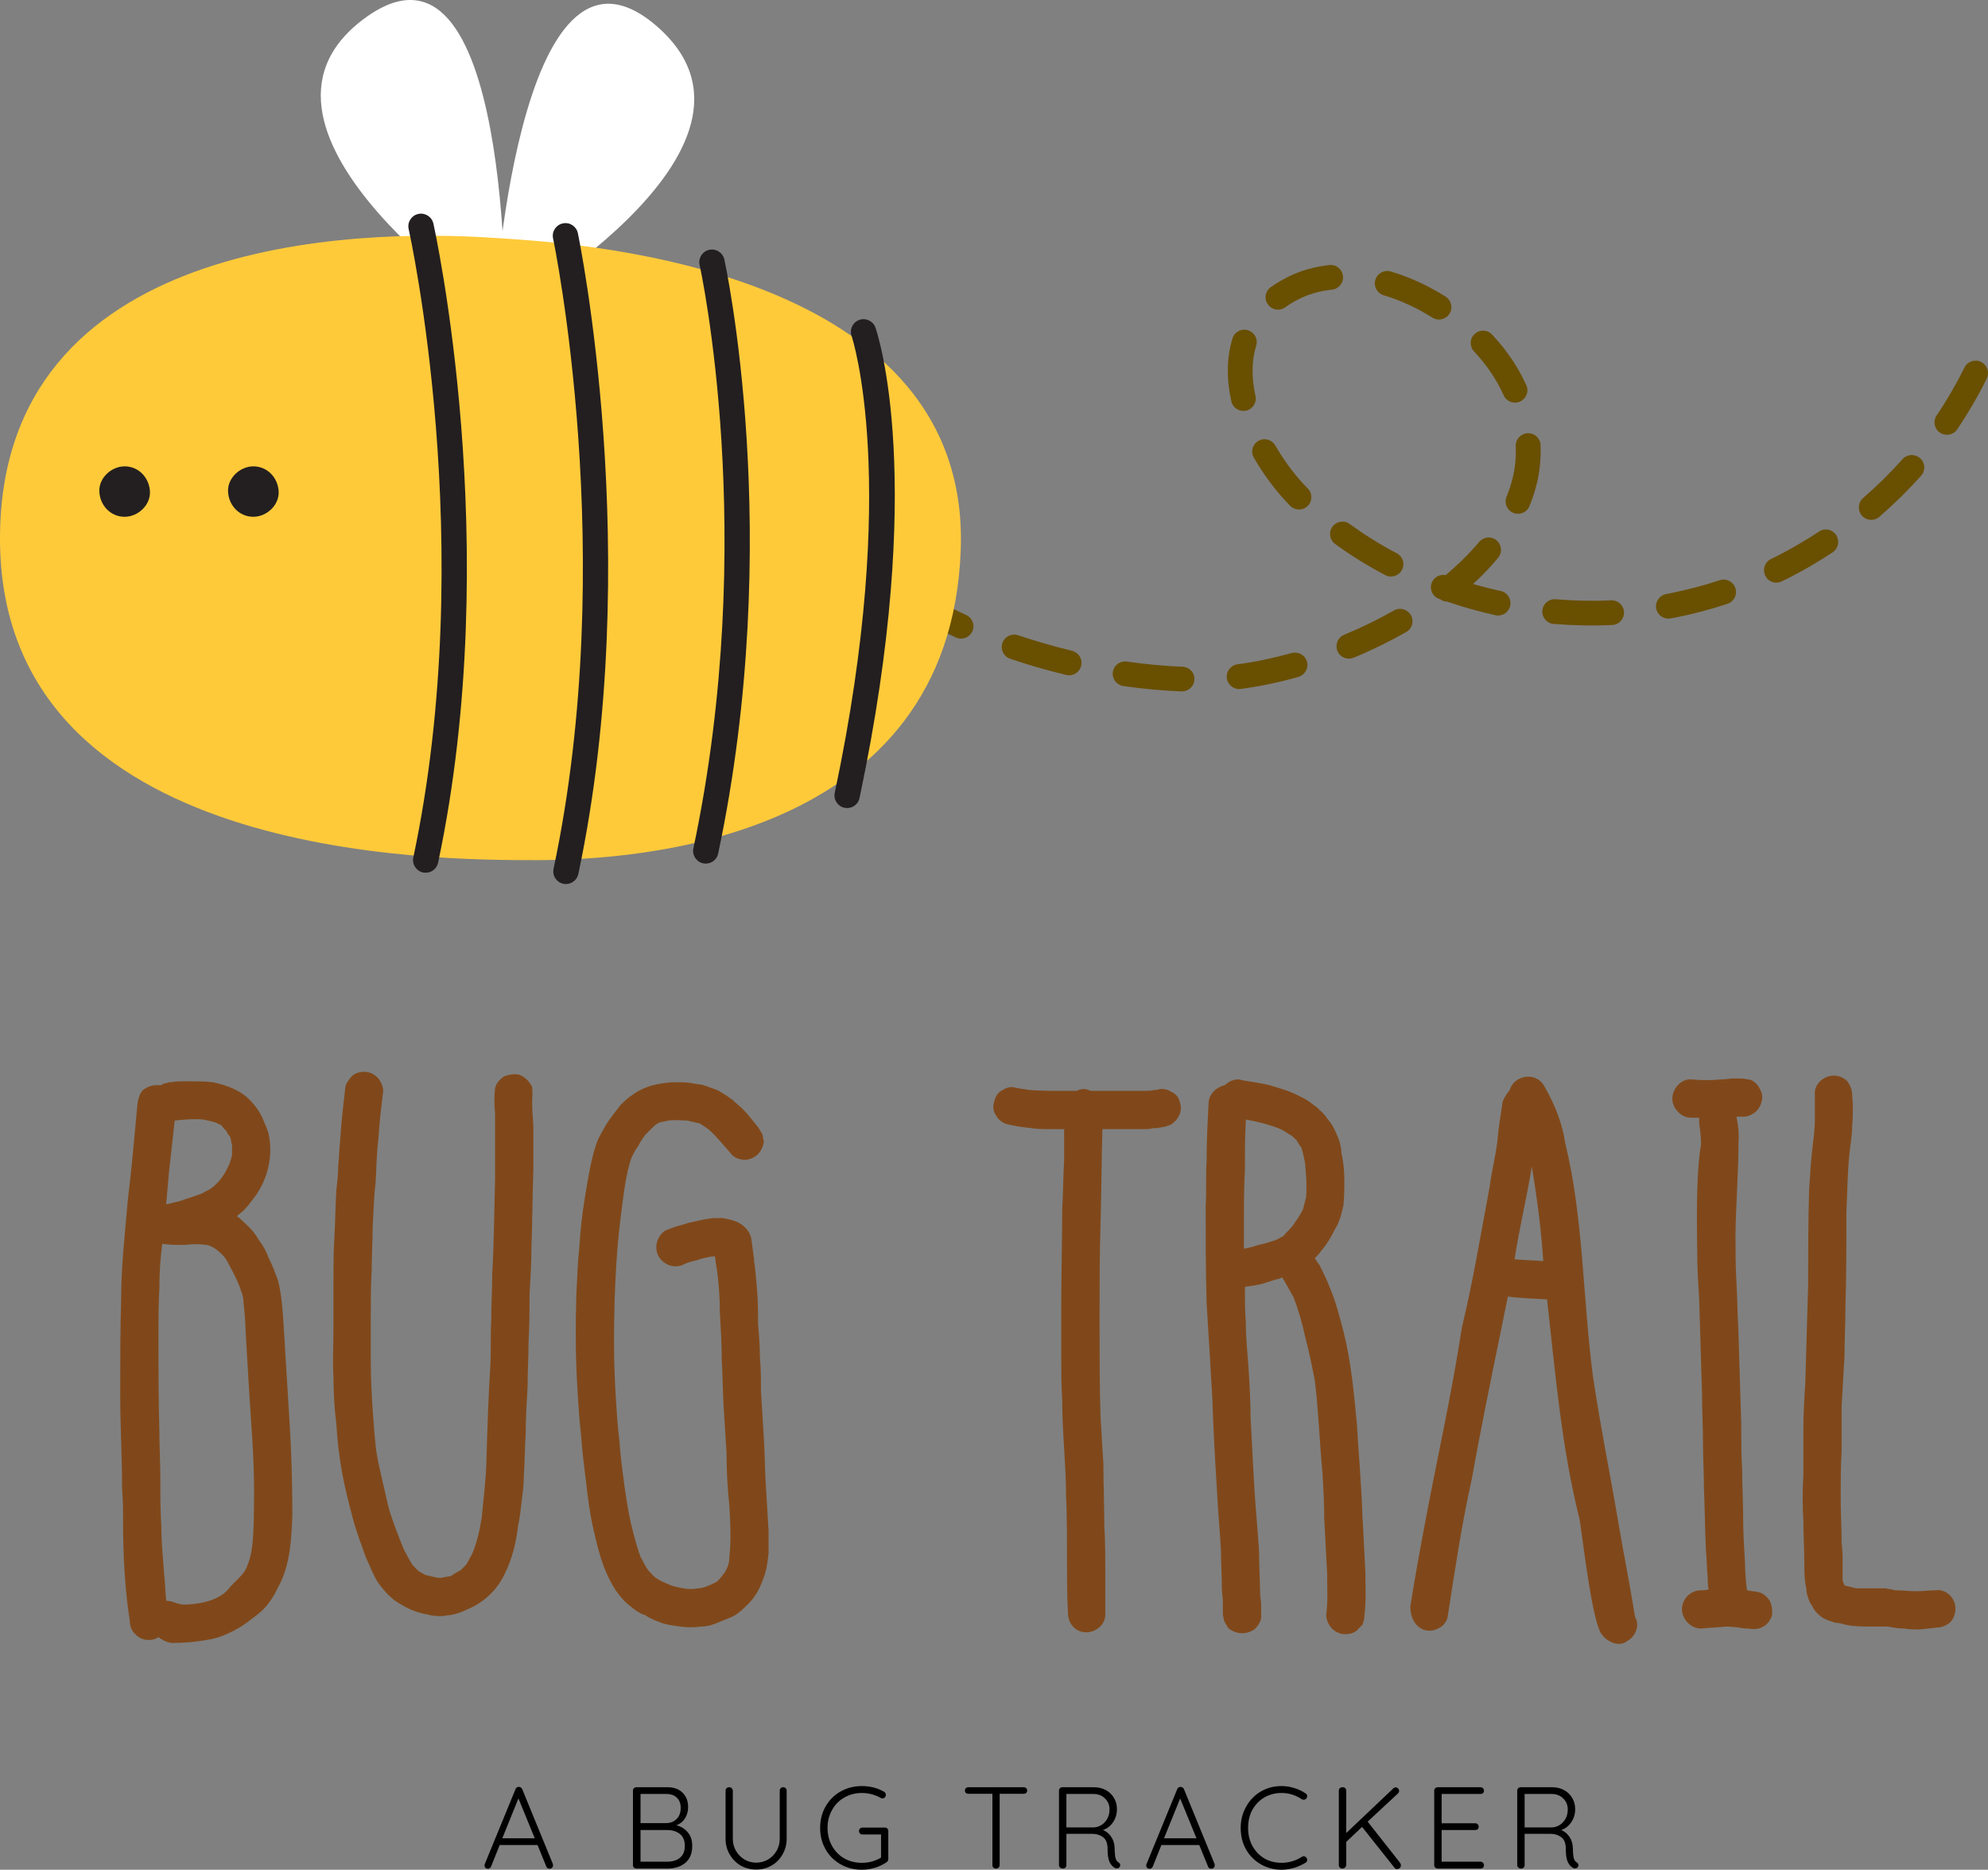 <?xml version="1.0" encoding="UTF-8" standalone="no"?>
<svg
   width="251.543"
   zoomAndPan="magnify"
   viewBox="0 0 188.657 177.387"
   height="236.516"
   preserveAspectRatio="xMidYMid"
   version="1.0"
   id="svg221"
   sodipodi:docname="BugTrail.svg"
   inkscape:version="1.2.2 (732a01da63, 2022-12-09)"
   xmlns:inkscape="http://www.inkscape.org/namespaces/inkscape"
   xmlns:sodipodi="http://sodipodi.sourceforge.net/DTD/sodipodi-0.dtd"
   xmlns="http://www.w3.org/2000/svg"
   xmlns:svg="http://www.w3.org/2000/svg">
  <rect x="0" y="0" width="188.657" height="177.387" fill="#808080" stroke="none"/>
  <sodipodi:namedview
     id="namedview223"
     pagecolor="#ffffff"
     bordercolor="#000000"
     borderopacity="0.25"
     inkscape:showpageshadow="2"
     inkscape:pageopacity="0.0"
     inkscape:pagecheckerboard="0"
     inkscape:deskcolor="#d1d1d1"
     showgrid="false"
     inkscape:zoom="1.674"
     inkscape:cx="46.893668"
     inkscape:cy="139.18757"
     inkscape:window-width="1920"
     inkscape:window-height="1017"
     inkscape:window-x="1912"
     inkscape:window-y="-8"
     inkscape:window-maximized="1"
     inkscape:current-layer="svg221" />
  <defs
     id="defs19">
    <g
       id="g2" />
    <clipPath
       id="728d0fd462">
      <path
         d="m 161,107 h 118 v 42 H 161 Z m 0,0"
         clip-rule="nonzero"
         id="path4" />
    </clipPath>
    <clipPath
       id="2e8d1562e1">
      <path
         d="m 192.207,177.164 -36.191,-61.375 89.797,-52.957 36.191,61.371 z m 0,0"
         clip-rule="nonzero"
         id="path7" />
    </clipPath>
    <clipPath
       id="d2ed1d468b">
      <path
         d="m 192.207,177.164 -36.191,-61.375 89.797,-52.957 36.191,61.371 z m 0,0"
         clip-rule="nonzero"
         id="path10" />
    </clipPath>
    <clipPath
       id="65120523ef">
      <path
         d="M 89.461,105 H 181 v 60 H 89.461 Z m 0,0"
         clip-rule="nonzero"
         id="path13" />
    </clipPath>
    <clipPath
       id="bdc43cf1e2">
      <path
         d="m 141,103 h 7 v 63.582 h -7 z m 0,0"
         clip-rule="nonzero"
         id="path16" />
    </clipPath>
  </defs>
  <g
     fill="#80481a"
     fill-opacity="1"
     id="g27"
     transform="translate(-89.492,-82.708)">
    <g
       transform="translate(98.72,238.027)"
       id="g25">
      <g
         id="g23">
        <path
           d="M 18.242,-20.512 C 18.062,-23.508 17.879,-26.5 17.699,-29.406 c -0.094,-1.543 -0.184,-2.996 -0.547,-4.445 -0.27,-0.727 -0.543,-1.453 -0.906,-2.18 -0.184,-0.543 -0.543,-1.18 -0.906,-1.633 -0.363,-0.637 -0.82,-1.18 -1.453,-1.727 -0.184,-0.18 -0.363,-0.363 -0.637,-0.543 0.184,-0.184 0.453,-0.363 0.637,-0.543 0.363,-0.363 0.633,-0.727 0.906,-1.09 1.09,-1.363 1.633,-3.086 1.633,-4.719 0,-0.547 -0.09,-1.09 -0.18,-1.543 -0.184,-0.547 -0.363,-0.91 -0.543,-1.363 -0.273,-0.637 -0.727,-1.27 -1.273,-1.816 -0.906,-0.906 -2.176,-1.359 -3.449,-1.633 -0.727,-0.09 -1.449,-0.09 -2.086,-0.09 -0.184,0 -0.363,0 -0.543,0 -0.457,0 -0.91,0 -1.363,0.09 -0.09,0 -0.273,0 -0.453,0.09 -0.184,0 -0.363,0.094 -0.453,0.184 -0.184,0 -0.273,0 -0.453,0 -0.457,0 -0.91,0.18 -1.273,0.453 -0.363,0.363 -0.453,0.816 -0.543,1.363 -0.273,2.992 -0.547,6.078 -0.91,9.074 -0.27,3.176 -0.633,6.262 -0.633,9.348 -0.09,2.996 -0.09,5.992 -0.09,9.078 0,2.992 0.18,6.078 0.18,9.074 0.09,1 0.09,1.996 0.09,2.996 0,3.355 0.184,6.535 0.637,9.438 0,0.453 0.18,1 0.543,1.27 0.273,0.363 0.816,0.547 1.273,0.547 0.363,0 0.633,-0.094 0.906,-0.273 0.453,0.363 1.09,0.637 1.633,0.543 1.363,0 2.453,-0.18 3.449,-0.363 0.816,-0.18 1.633,-0.543 2.27,-0.906 0.727,-0.363 1.359,-0.906 2.086,-1.453 0.816,-0.633 1.453,-1.543 1.906,-2.539 1.18,-2.09 1.273,-4.629 1.363,-6.898 0,-2.996 -0.09,-5.988 -0.273,-8.895 z m -8.168,-28.59 c 0.453,0.094 0.906,0.184 1.363,0.363 0.09,0.09 0.18,0.09 0.359,0.184 0.094,0.18 0.273,0.363 0.457,0.543 0.09,0.184 0.18,0.363 0.363,0.547 0.09,0.27 0.09,0.543 0.18,0.816 0,0.363 0,0.633 0,0.906 -0.09,0.363 -0.18,0.727 -0.363,1.09 -0.18,0.363 -0.363,0.727 -0.637,1.09 -0.27,0.363 -0.633,0.723 -0.996,0.996 -0.273,0.184 -0.547,0.273 -0.816,0.453 -0.637,0.273 -1.363,0.457 -2.09,0.727 -0.363,0.09 -0.727,0.184 -1.086,0.273 -0.094,0 -0.184,0 -0.273,0.09 0.09,-1.09 0.18,-2.086 0.273,-3.086 0.18,-1.633 0.359,-3.266 0.543,-4.898 0.906,-0.094 1.816,-0.184 2.723,-0.094 z M 14.25,-6.809 c -0.273,0.91 -1.273,1.543 -1.816,2.27 -1.09,1.273 -3.359,1.453 -4.176,1.453 -0.633,0 -1.09,-0.363 -1.723,-0.363 0,-0.09 0,-0.09 0,-0.18 C 6.445,-4.355 6.445,-5.172 6.352,-5.898 6.262,-7.352 6.082,-8.895 6.082,-10.438 c -0.094,-1.453 -0.094,-2.996 -0.094,-4.539 0,-1.543 -0.09,-2.992 -0.09,-4.535 -0.09,-2.996 -0.09,-6.082 -0.09,-9.078 0,-1.543 0,-3.086 0.09,-4.535 0,-1.453 0.09,-2.816 0.273,-4.176 0.996,0.09 0.816,0.09 2.18,0.09 0.633,-0.09 1.359,-0.09 1.996,0 0.727,0.09 1.543,0.906 1.812,1.27 0.457,0.727 1.363,2.543 1.453,2.996 0.184,0.453 0.273,0.816 0.273,1.27 0.18,1.363 0.18,2.633 0.273,3.996 0.09,1.543 0.18,2.992 0.27,4.535 0.184,2.996 0.453,6.082 0.453,9.078 0,4.355 -0.09,5.988 -0.633,7.258 z m 0,0"
           id="path21" />
      </g>
    </g>
  </g>
  <g
     fill="#80481a"
     fill-opacity="1"
     id="g35"
     transform="translate(-89.492,-82.708)">
    <g
       transform="translate(118.868,238.027)"
       id="g33">
      <g
         id="g31">
        <path
           d="m 3.902,-53.094 c -0.09,0.09 -0.18,0.273 -0.273,0.363 -0.18,0.273 -0.27,0.543 -0.27,0.906 -0.184,1.543 -0.363,3.176 -0.457,4.719 -0.09,0.82 -0.09,1.543 -0.18,2.363 0,0.816 -0.09,1.543 -0.18,2.359 -0.094,1.449 -0.094,2.902 -0.184,4.445 -0.09,1.453 -0.09,2.812 -0.09,4.266 0,1.543 0,2.996 0,4.449 0,1.543 -0.09,2.992 0,4.535 0,1.453 0.09,2.996 0.273,4.449 0.09,1.543 0.27,3.086 0.543,4.629 0.273,1.449 0.637,2.902 1,4.266 0.359,1.359 0.816,2.539 1.27,3.812 0.363,0.723 0.633,1.543 1.09,2.266 0.633,0.91 1.359,1.727 2.266,2.18 0.727,0.453 1.453,0.727 2.27,0.906 0.184,0 0.363,0.094 0.457,0.094 0.359,0.09 0.723,0.09 1.086,0.09 0.273,0 0.547,-0.09 0.816,-0.09 0.547,-0.094 1.09,-0.273 1.637,-0.547 1.543,-0.633 2.812,-1.812 3.539,-3.355 0.727,-1.453 1.09,-2.996 1.27,-4.539 0.184,-0.816 0.273,-1.727 0.363,-2.543 0.09,-0.633 0.18,-1.359 0.18,-2.086 0.094,-1.363 0.094,-2.812 0.184,-4.176 0,-1.453 0.09,-2.902 0.18,-4.445 0,-1.453 0.094,-2.906 0.094,-4.359 0.09,-1.449 0.09,-2.902 0.09,-4.355 0.09,-1.543 0.18,-2.996 0.18,-4.445 0.094,-2.543 0.094,-4.992 0.184,-7.535 0,-1.18 0,-2.359 0,-3.629 0,-1.09 -0.184,-2.18 -0.09,-3.27 0,-0.09 0,-0.09 0,-0.09 0,-0.543 0,-0.816 -0.184,-0.996 -0.273,-0.457 -0.637,-0.727 -1.09,-0.91 -0.453,-0.09 -0.996,0 -1.449,0.184 -0.363,0.27 -0.727,0.633 -0.82,1.09 -0.09,0.816 -0.09,1.633 0,2.359 0,0.727 0,1.449 0,2.086 0,1.453 0,2.812 0,4.266 -0.09,2.906 -0.09,5.898 -0.27,8.805 0,1.543 -0.094,2.996 -0.094,4.535 -0.09,1.453 0,2.906 -0.09,4.359 -0.18,2.812 -0.27,5.715 -0.363,8.621 0,1 -0.09,1.996 -0.18,2.996 -0.09,0.906 -0.184,1.812 -0.273,2.723 -0.18,1.18 -0.453,2.359 -0.906,3.449 -0.184,0.363 -0.363,0.633 -0.547,0.996 -0.18,0.184 -0.363,0.363 -0.543,0.547 -0.363,0.18 -0.637,0.363 -0.906,0.543 -0.273,0.09 -0.637,0.09 -0.91,0.18 -0.09,0 -0.27,0 -0.363,0 C 11.797,-5.719 11.344,-5.809 10.98,-5.898 10.711,-6.082 10.438,-6.172 10.254,-6.352 10.074,-6.535 9.984,-6.625 9.801,-6.809 9.438,-7.352 9.168,-7.895 8.895,-8.441 8.352,-9.801 7.805,-11.164 7.441,-12.523 7.078,-14.25 6.625,-15.883 6.352,-17.516 6.172,-18.879 6.082,-20.238 5.988,-21.602 5.898,-23.051 5.809,-24.594 5.809,-26.047 c 0,-1.453 0,-2.906 0,-4.449 0,-1.449 0,-2.902 0.09,-4.355 0,-1.359 0.09,-2.723 0.09,-4.082 0.094,-1.363 0.094,-2.723 0.273,-4.086 0.09,-1.453 0.09,-2.812 0.273,-4.266 0.09,-1.543 0.273,-2.996 0.453,-4.539 0,-0.453 -0.273,-0.996 -0.543,-1.27 -0.363,-0.363 -0.816,-0.543 -1.273,-0.543 -0.453,0 -0.996,0.18 -1.27,0.543 z m 0,0"
           id="path29" />
      </g>
    </g>
  </g>
  <g
     fill="#80481a"
     fill-opacity="1"
     id="g43"
     transform="translate(-89.492,-82.708)">
    <g
       transform="translate(142.102,238.027)"
       id="g41">
      <g
         id="g39">
        <path
           d="m 11.074,-52.641 c -0.82,0.09 -1.543,0.184 -2.27,0.453 -0.453,0.184 -0.91,0.363 -1.363,0.727 -0.453,0.273 -0.816,0.637 -1.18,1 -0.273,0.363 -0.633,0.816 -0.906,1.18 -0.453,0.633 -0.816,1.27 -1.18,1.996 -0.637,1.453 -1,3.902 -1.273,5.535 -0.27,1.633 -0.453,3.27 -0.543,4.902 -0.18,1.453 -0.18,2.902 -0.273,4.266 -0.09,2.996 -0.09,5.988 0.094,8.895 0.09,1.543 0.18,3.086 0.363,4.629 0.09,1.359 0.27,2.812 0.453,4.266 0.18,1.543 0.363,3.086 0.727,4.629 0.27,1.18 0.543,2.359 0.996,3.539 0.273,0.727 0.637,1.453 1.09,2.18 0.273,0.359 0.543,0.723 0.906,1.086 0.273,0.273 0.637,0.547 1,0.816 0.273,0.184 0.543,0.363 0.906,0.457 0.363,0.27 0.816,0.453 1.273,0.633 0.633,0.273 1.359,0.363 2.086,0.453 0.637,0.094 1.27,0.094 1.906,0 0.453,0 0.906,-0.09 1.359,-0.27 0.457,-0.184 0.91,-0.363 1.363,-0.547 0.727,-0.27 1.27,-0.816 1.816,-1.359 0.633,-0.637 1.086,-1.453 1.359,-2.27 0.363,-0.816 0.453,-1.723 0.543,-2.543 0,-0.723 0,-1.449 0,-2.086 -0.09,-1.543 -0.18,-2.996 -0.27,-4.539 -0.09,-1.449 -0.09,-2.902 -0.184,-4.355 -0.09,-1.453 -0.18,-2.902 -0.27,-4.355 0,-1.09 0,-2.18 -0.094,-3.176 0,-1.09 -0.09,-2.18 -0.18,-3.18 0,-1.086 0,-2.086 -0.09,-3.176 -0.094,-1.18 -0.184,-2.27 -0.363,-3.355 0,0.09 0,0.27 0.09,0.453 -0.09,-0.637 -0.184,-1.363 -0.273,-1.996 -0.09,-0.727 -0.727,-1.363 -1.359,-1.637 -0.453,-0.18 -0.816,-0.27 -1.363,-0.363 -0.363,0 -0.633,0 -0.906,0 -0.816,0.094 -1.543,0.273 -2.359,0.457 -0.273,0.09 -0.547,0.18 -0.91,0.27 -0.359,0.094 -0.816,0.273 -1.27,0.453 -0.816,0.547 -1.09,1.637 -0.633,2.453 0.543,0.906 1.633,1.18 2.449,0.727 0.363,-0.184 0.816,-0.273 1.18,-0.363 0.453,-0.184 0.996,-0.273 1.453,-0.363 0.09,0 0.18,0 0.27,0 0,0 0.094,0.906 0.184,1.27 0.18,1.363 0.273,2.633 0.273,3.992 0.09,1.543 0.18,2.996 0.18,4.539 0.09,1.453 0.09,2.996 0.18,4.449 0.094,1.449 0.184,2.902 0.273,4.355 0,1.633 0.09,3.355 0.273,5.082 0.09,1.633 0.18,3.176 0,4.809 0,0.457 -0.09,0.816 -0.273,1.18 -0.09,0.184 -0.18,0.363 -0.363,0.547 -0.18,0.27 -0.363,0.453 -0.543,0.633 -0.184,0.094 -0.363,0.184 -0.547,0.273 -0.453,0.184 -0.816,0.363 -1.27,0.363 -0.453,0.09 -0.906,0.09 -1.359,0 -0.457,-0.09 -1,-0.18 -1.363,-0.363 C 10.438,-5.172 9.984,-5.355 9.621,-5.629 9.348,-5.809 9.168,-6.082 8.895,-6.352 8.621,-6.715 8.441,-7.168 8.168,-7.625 7.805,-8.621 7.531,-9.711 7.262,-10.801 6.988,-11.98 6.809,-13.25 6.625,-14.52 6.445,-15.883 6.262,-17.242 6.172,-18.605 5.988,-20.059 5.898,-21.602 5.809,-23.051 5.629,-26.047 5.629,-29.043 5.719,-32.039 c 0.09,-2.812 0.27,-5.535 0.633,-8.258 0.184,-1.453 0.457,-3.902 1,-5.266 0.18,-0.359 0.363,-0.723 0.637,-1.086 0.18,-0.363 0.363,-0.637 0.633,-1 0.273,-0.273 0.547,-0.543 0.816,-0.816 0.184,-0.184 0.363,-0.273 0.547,-0.363 0.27,-0.09 0.543,-0.09 0.816,-0.18 0.637,-0.094 1.18,0 1.816,0 0.359,0.09 0.723,0.18 1.18,0.27 0.27,0.184 0.543,0.363 0.816,0.547 0.816,0.727 1.449,1.543 2.176,2.359 0.273,0.363 0.816,0.543 1.273,0.543 0.453,0 0.906,-0.18 1.27,-0.543 0.273,-0.273 0.543,-0.816 0.543,-1.273 -0.09,-0.18 -0.09,-0.27 -0.09,-0.453 -0.09,-0.27 -0.273,-0.543 -0.453,-0.816 -0.453,-0.543 -0.906,-1.18 -1.453,-1.723 -0.273,-0.273 -0.637,-0.547 -0.906,-0.816 -0.453,-0.363 -0.91,-0.637 -1.363,-0.91 -0.363,-0.18 -0.727,-0.27 -1.18,-0.453 -0.27,-0.09 -0.543,-0.18 -0.816,-0.18 -0.543,-0.094 -0.996,-0.184 -1.543,-0.184 -0.18,0 -0.363,0 -0.543,0 -0.184,0 -0.273,0 -0.453,0 z m 0,0"
           id="path37" />
      </g>
    </g>
  </g>
  <g
     fill="#80481a"
     fill-opacity="1"
     id="g49"
     transform="translate(-89.492,-82.708)">
    <g
       transform="translate(164.428,238.027)"
       id="g47">
      <g
         id="g45" />
    </g>
  </g>
  <g
     fill="#80481a"
     fill-opacity="1"
     id="g57"
     transform="translate(-89.492,-82.708)">
    <g
       transform="translate(183.124,238.027)"
       id="g55">
      <g
         id="g53">
        <path
           d="m 18.332,-50.734 c -0.09,-0.453 -0.363,-0.816 -0.816,-0.996 -0.363,-0.273 -0.996,-0.363 -1.359,-0.184 -0.094,0 -0.094,0 -0.184,0 -0.363,0.09 -0.727,0.09 -1.09,0.09 -0.543,0 -0.996,0 -1.543,0 -0.996,0 -1.996,0 -2.992,0 -0.184,0 -0.363,0 -0.453,0 -0.273,-0.09 -0.457,-0.18 -0.637,-0.18 -0.273,0 -0.547,0.09 -0.727,0.18 -0.453,0 -1,0 -1.453,0 -0.996,0 -2.086,0 -3.086,-0.09 -0.363,-0.09 -0.727,-0.09 -1.09,-0.18 -0.18,0 -0.359,-0.094 -0.453,-0.094 -0.363,0 -0.633,0.094 -0.906,0.273 -0.453,0.184 -0.727,0.637 -0.816,1.09 -0.184,0.453 -0.09,0.996 0.18,1.359 0.184,0.363 0.637,0.727 1.09,0.816 0.727,0.184 1.453,0.273 2.27,0.363 0.543,0.094 1.18,0.094 1.816,0.094 0.453,0 0.816,0 1.27,0 0,0.996 0,1.906 0,2.902 -0.09,1.543 -0.09,3.176 -0.184,4.719 0,2.996 -0.09,5.992 -0.09,9.078 0,1.543 0,3.086 0,4.629 0,1.449 0,2.992 0.09,4.445 0,1.543 0.094,3.086 0.184,4.539 0.09,1.543 0.18,2.996 0.18,4.445 0.094,1.727 0.094,4.812 0.094,6.535 0,1.543 0,3.086 0.09,4.629 0,1 0.727,1.816 1.723,1.816 1,0 1.906,-0.816 1.816,-1.816 0,-1.359 0,-2.633 0,-3.902 0,-1.453 0,-2.902 -0.09,-4.355 0,-1.453 -0.09,-4.355 -0.09,-5.898 -0.094,-1.543 -0.184,-2.996 -0.273,-4.539 -0.09,-2.996 -0.09,-5.992 -0.09,-9.078 0,-2.992 0,-6.078 0.09,-9.074 0.09,-3.086 0.09,-6.082 0.18,-9.074 0.727,0 1.453,0 2.18,0 0.543,0 1.18,0 1.723,0 0.273,0 0.547,0 0.91,-0.094 0.09,0 0.27,0 0.363,0 0.363,-0.09 0.633,-0.09 0.906,-0.18 0.18,-0.09 0.363,-0.09 0.453,-0.184 0.273,-0.18 0.453,-0.359 0.637,-0.633 0.273,-0.453 0.363,-0.906 0.18,-1.453 z m 0,0"
           id="path51" />
      </g>
    </g>
  </g>
  <g
     fill="#80481a"
     fill-opacity="1"
     id="g65"
     transform="translate(-89.492,-82.708)">
    <g
       transform="translate(202.364,238.027)"
       id="g63">
      <g
         id="g61">
        <path
           d="m 16.699,-6.172 c -0.09,-1.453 -0.18,-3.812 -0.273,-5.172 -0.09,-2.996 -0.363,-5.992 -0.543,-8.984 -0.273,-2.906 -0.543,-5.809 -1.27,-8.715 -0.363,-1.359 -0.727,-2.812 -1.273,-4.082 -0.27,-0.727 -0.633,-1.453 -0.996,-2.18 -0.184,-0.184 -0.273,-0.453 -0.453,-0.637 0.27,-0.27 0.453,-0.453 0.633,-0.727 0.547,-0.633 0.91,-1.27 1.273,-1.996 0.453,-0.727 0.633,-1.453 0.816,-2.27 0.09,-0.816 0.09,-1.633 0.09,-2.449 0,-0.906 -0.09,-1.723 -0.273,-2.539 0,-0.363 -0.09,-0.727 -0.18,-1.09 -0.273,-0.727 -0.547,-1.453 -1.09,-2.09 -0.273,-0.363 -0.453,-0.633 -0.816,-0.906 -0.184,-0.273 -0.453,-0.363 -0.637,-0.543 -0.363,-0.273 -0.727,-0.547 -1.18,-0.727 -0.816,-0.453 -1.723,-0.727 -2.633,-1 -0.906,-0.273 -1.812,-0.363 -2.812,-0.543 -0.09,0 -0.273,-0.094 -0.453,-0.094 -0.273,0 -0.637,0.094 -0.906,0.273 -0.094,0.09 -0.273,0.184 -0.363,0.273 -0.363,0.09 -0.727,0.273 -1,0.543 -0.363,0.363 -0.543,0.727 -0.543,1.273 -0.094,1.723 -0.184,3.539 -0.184,5.262 -0.09,1.543 0,2.996 -0.09,4.449 0,3.086 0,6.078 0.09,9.164 0.09,1.453 0.184,2.996 0.273,4.449 0.09,1.543 0.18,3.086 0.273,4.629 0.09,2.992 0.27,5.988 0.453,8.984 0.09,1.816 0.27,3.629 0.363,5.445 0,0.906 0.09,2.723 0.09,3.629 0,0.363 0.09,0.816 0.09,1.18 0,0.457 0,0.816 0,1.18 0,0.184 0.09,0.363 0.09,0.547 0.094,0.27 0.273,0.543 0.457,0.816 0.363,0.273 0.816,0.453 1.27,0.453 0.453,0 0.996,-0.18 1.27,-0.453 0.363,-0.363 0.637,-0.906 0.547,-1.363 0,-0.27 0,-0.543 0,-0.906 0,-0.363 -0.094,-0.727 -0.094,-1 0,-0.816 -0.09,-2.449 -0.09,-3.176 0,-1.449 -0.18,-2.902 -0.273,-4.355 -0.27,-3.086 -0.363,-6.082 -0.543,-9.168 0,-1.449 -0.09,-2.992 -0.18,-4.445 -0.094,-1.543 -0.273,-3.086 -0.273,-4.629 -0.09,-1.09 -0.09,-2.27 -0.09,-3.359 0.363,-0.09 0.723,-0.09 1.086,-0.18 0.637,-0.09 1.273,-0.363 1.906,-0.547 0.184,0 0.363,-0.09 0.547,-0.18 0.09,0.18 0.18,0.273 0.27,0.453 0.273,0.453 0.547,1 0.82,1.453 0.453,1.18 0.816,2.449 1.086,3.719 0.363,1.363 0.637,2.723 0.91,4.086 0.363,2.906 0.453,5.809 0.727,8.711 0.09,1.453 0.18,2.996 0.18,4.449 0.09,1.453 0.18,3.723 0.273,5.172 0,1.363 0.09,2.723 -0.094,3.996 0,0.453 0.273,0.996 0.547,1.27 0.363,0.363 0.816,0.543 1.27,0.543 0.547,0 1,-0.18 1.27,-0.543 C 16.156,-0.906 16.246,-1 16.426,-1.18 c 0.094,-0.273 0.184,-0.543 0.184,-0.906 0.18,-1.363 0.09,-2.723 0.09,-4.086 z M 5.172,-36.848 c 0,-0.727 0,-1.363 0,-2.086 0,-1.816 0,-3.633 0.094,-5.449 0,-1.539 0,-3.176 0.09,-4.719 1.09,0.184 2.086,0.453 3.086,0.816 0.453,0.184 0.816,0.457 1.27,0.727 0.184,0.184 0.363,0.273 0.543,0.547 0.094,0.18 0.184,0.363 0.363,0.543 0.184,0.547 0.273,1.09 0.363,1.543 0.094,1.09 0.184,2.086 0.094,3.176 -0.094,0.363 -0.184,0.727 -0.273,1.09 -0.273,0.637 -0.637,1.09 -1,1.633 -0.27,0.363 -0.633,0.637 -0.906,1 -0.273,0.09 -0.453,0.273 -0.727,0.363 -0.543,0.18 -1.09,0.363 -1.633,0.453 -0.453,0.18 -0.906,0.273 -1.363,0.363 z m 0,0"
           id="path59" />
      </g>
    </g>
  </g>
  <g
     fill="#80481a"
     fill-opacity="1"
     id="g73"
     transform="translate(-89.492,-82.708)">
    <g
       transform="translate(221.06,238.027)"
       id="g71">
      <g
         id="g69">
        <path
           d="m 23.598,-1.906 c -0.547,-3.359 -1,-5.535 -1.543,-8.711 -0.816,-4.812 -1.727,-9.258 -2.449,-14.07 -1,-7.715 -0.91,-15.156 -2.633,-22.145 -0.273,-1.906 -1,-3.719 -1.996,-5.445 -0.816,-1.453 -2.906,-0.996 -3.27,0.363 -0.633,0.816 -0.727,1.18 -0.727,1.453 -0.18,1.18 -0.363,2.27 -0.453,3.449 -0.18,1.449 -0.543,2.812 -0.727,4.266 -0.816,4.355 -1.633,9.258 -2.633,13.34 -0.996,6.445 -2.266,12.07 -3.355,17.789 -0.547,2.906 -1.09,5.809 -1.543,8.715 0,1.902 1.453,2.723 2.633,2.086 C 5.355,-1 5.719,-1.453 5.809,-1.906 6.535,-6.625 7.168,-10.801 8.078,-14.883 c 0.816,-4.539 1.723,-8.988 2.633,-13.434 0.27,-1.363 0.543,-2.633 0.816,-3.992 1.359,0.18 2.539,0.18 3.719,0.27 0.816,7.262 1.363,13.977 3.086,20.875 0.273,1.633 1.18,9.711 2.09,10.891 C 20.965,0.453 22.055,1 22.871,0.363 23.688,-0.09 24.051,-1.18 23.598,-1.906 Z m -8.715,-33.762 c -0.906,-0.09 -1.812,-0.09 -2.723,-0.18 0.457,-2.996 1.18,-5.902 1.637,-8.805 0.543,3.266 0.906,6.172 1.086,8.984 z m 0,0"
           id="path67" />
      </g>
    </g>
  </g>
  <g
     fill="#80481a"
     fill-opacity="1"
     id="g81"
     transform="translate(-89.492,-82.708)">
    <g
       transform="translate(247.288,238.027)"
       id="g79">
      <g
         id="g77">
        <path
           d="M 10.164,-3.449 C 9.895,-3.812 9.531,-4.176 9.074,-4.266 8.711,-4.355 8.352,-4.355 7.988,-4.445 7.895,-5.266 7.805,-6.082 7.805,-6.988 7.715,-8.441 7.625,-9.895 7.625,-11.344 c 0,-1.453 -0.094,-2.996 -0.094,-4.539 -0.09,-1.453 -0.09,-2.902 -0.09,-4.445 -0.09,-2.906 -0.18,-5.902 -0.273,-8.895 -0.09,-1.543 -0.09,-2.996 -0.18,-4.449 -0.09,-1.543 -0.09,-2.996 -0.09,-4.539 0,-1.906 0.363,-7.621 0.27,-8.531 0.094,-0.906 0,-1.812 -0.18,-2.629 0.18,0 0.363,0 0.543,0 -0.18,0 -0.27,-0.094 -0.453,-0.094 0,0 0,0 0.09,0 0.094,0 0.273,0.094 0.457,0.094 0.363,0 0.633,-0.094 0.906,-0.273 0.363,-0.184 0.727,-0.637 0.816,-1.09 0.184,-0.453 0.09,-0.906 -0.18,-1.359 -0.184,-0.363 -0.637,-0.82 -1.09,-0.82 -0.363,-0.09 -0.727,-0.09 -1.09,-0.09 -0.09,0 -0.09,0 -0.18,0 -0.457,0 -0.82,0.09 -1.273,0.09 -0.906,0.094 -1.906,0.094 -2.812,0 -1,-0.09 -1.816,0.91 -1.816,1.816 0,0.453 0.184,0.91 0.547,1.27 0.363,0.363 0.727,0.547 1.27,0.547 0.18,0 0.453,0 0.727,0 0,0.18 0,0.363 0,0.453 0.09,0.727 0.18,1.363 0.18,2.086 -0.543,3.086 -0.363,8.715 -0.363,10.258 0,1.453 0.094,2.902 0.184,4.355 0.09,3.086 0.18,6.082 0.273,9.078 0,1.543 0.09,2.992 0.09,4.535 0,1.453 0.09,2.906 0.09,4.355 0.09,1.906 0.09,3.906 0.184,5.809 0.09,0.91 0.09,1.906 0.18,2.816 0,0.363 0,0.727 0.09,0.996 -0.27,0.094 -0.453,0.094 -0.727,0.094 -0.996,0 -1.812,0.816 -1.812,1.812 0,0.91 0.816,1.816 1.812,1.816 C 4.445,-0.906 5.172,-0.906 5.988,-1 c 0.637,0 1.273,0.094 1.816,0.184 0.09,0 0.184,0 0.273,0 C 8.621,-0.727 9.074,-0.727 9.531,-1 c 0.363,-0.18 0.633,-0.543 0.816,-0.996 0.09,-0.547 0,-1 -0.184,-1.453 z m 0,0"
           id="path75" />
      </g>
    </g>
  </g>
  <g
     fill="#80481a"
     fill-opacity="1"
     id="g89"
     transform="translate(-89.492,-82.708)">
    <g
       transform="translate(258.724,238.027)"
       id="g87">
      <g
         id="g85">
        <path
           d="m 2.996,-51.461 c 0,0.816 0,1.543 0,2.359 0,0.816 -0.094,1.543 -0.184,2.27 -0.18,1.453 -0.27,2.906 -0.363,4.355 -0.09,2.996 -0.09,5.992 -0.09,8.988 -0.09,3.086 -0.18,6.262 -0.273,9.348 -0.09,1.449 -0.18,2.902 -0.18,4.445 0,1.363 0,2.812 0,4.266 -0.09,1.453 -0.09,2.996 0,4.449 0,1.359 0.09,2.723 0.09,3.992 0,0.816 0,1.633 0.184,2.359 0,0.363 0.09,0.637 0.18,0.906 0.09,0.273 0.184,0.547 0.363,0.727 0.18,0.453 0.543,0.816 0.906,1.09 0.363,0.273 0.816,0.363 1.273,0.543 0.363,0 0.633,0.094 0.996,0.184 C 6.715,-1 7.531,-1 8.441,-1 c 0.09,0 0.18,0 0.363,0 0.363,0 0.727,0 1.09,0 0.543,0.094 0.996,0.184 1.543,0.184 0.543,0.09 1.086,0.09 1.539,0.09 0.547,-0.09 1.09,-0.09 1.543,-0.18 0.547,0 0.91,-0.184 1.273,-0.457 0.363,-0.359 0.543,-0.816 0.543,-1.359 0,-0.453 -0.18,-0.906 -0.543,-1.27 -0.273,-0.273 -0.816,-0.547 -1.273,-0.453 -0.633,0 -1.27,0.09 -1.902,0.09 -0.637,0 -1.363,-0.09 -2,-0.09 -0.27,-0.094 -0.633,-0.094 -0.906,-0.184 -0.363,0 -0.637,0 -1,0 -0.633,0 -1.18,0 -1.812,0 C 6.535,-4.719 6.172,-4.809 5.809,-4.902 5.719,-5.082 5.719,-5.172 5.629,-5.355 c 0,-0.543 0,-1.09 0,-1.633 0,-0.637 0,-1.27 -0.094,-1.906 0,-1.453 -0.09,-2.902 -0.09,-4.355 0,-1.453 0,-2.996 0.09,-4.449 0,-1.449 0,-2.812 0,-4.266 0.094,-1.543 0.184,-3.086 0.273,-4.719 0,-1.543 0.09,-3.086 0.09,-4.629 0.09,-2.996 0.09,-5.988 0.09,-9.074 0.094,-1.727 0.094,-3.539 0.273,-5.355 0.09,-0.906 0.273,-1.816 0.273,-2.723 0.09,-1 0.09,-1.996 0,-2.996 0,-0.453 -0.184,-0.906 -0.453,-1.27 -0.363,-0.363 -0.816,-0.543 -1.273,-0.543 -0.996,0 -1.906,0.816 -1.812,1.812 z m 0,0"
           id="path83" />
      </g>
    </g>
  </g>
  <g
     clip-path="url(#728d0fd462)"
     id="g97"
     transform="translate(-89.492,-82.708)">
    <g
       clip-path="url(#2e8d1562e1)"
       id="g95">
      <g
         clip-path="url(#d2ed1d468b)"
         id="g93">
        <path
           fill="#694f00"
           d="m 277.984,117.504 c 0.195,0.332 0.227,0.75 0.043,1.121 -0.816,1.652 -1.758,3.273 -2.805,4.82 -0.359,0.535 -1.098,0.676 -1.633,0.312 -0.539,-0.359 -0.68,-1.098 -0.316,-1.637 0.988,-1.461 1.875,-2.988 2.641,-4.539 0.289,-0.586 1,-0.82 1.566,-0.539 0.234,0.109 0.395,0.277 0.504,0.461 z m -6.043,8.957 c 0.25,0.426 0.215,0.988 -0.141,1.383 -1.227,1.371 -2.566,2.688 -3.965,3.898 -0.488,0.426 -1.23,0.371 -1.66,-0.121 -0.414,-0.496 -0.371,-1.23 0.117,-1.66 1.328,-1.152 2.586,-2.391 3.746,-3.691 0.426,-0.484 1.176,-0.523 1.656,-0.098 0.113,0.09 0.188,0.188 0.246,0.289 z m -8.168,7.074 c 0.316,0.539 0.156,1.234 -0.367,1.574 -0.621,0.414 -1.254,0.805 -1.895,1.184 -0.965,0.566 -1.945,1.098 -2.93,1.57 -0.59,0.285 -1.277,0.059 -1.57,-0.543 -0.285,-0.586 -0.047,-1.285 0.539,-1.57 0.934,-0.457 1.871,-0.961 2.773,-1.496 0.605,-0.355 1.207,-0.727 1.793,-1.117 0.543,-0.367 1.266,-0.207 1.633,0.336 -0.004,0.016 0.008,0.039 0.023,0.062 z m -9.703,4.734 c 0.039,0.07 0.066,0.145 0.105,0.23 0.207,0.617 -0.125,1.281 -0.742,1.488 -1.648,0.555 -3.336,0.992 -5.023,1.324 l -0.375,0.066 c -0.641,0.117 -1.254,-0.293 -1.371,-0.938 -0.117,-0.641 0.301,-1.242 0.934,-1.371 L 247.957,139 c 1.586,-0.32 3.18,-0.73 4.73,-1.242 0.523,-0.188 1.105,0.043 1.383,0.512 z m -20.566,-20.617 c 0.324,0.551 0.586,1.078 0.832,1.598 0.273,0.594 0,1.281 -0.594,1.555 -0.598,0.273 -1.301,-0.008 -1.559,-0.598 -0.684,-1.527 -1.637,-2.91 -2.805,-4.156 -0.449,-0.473 -0.426,-1.215 0.059,-1.656 0.473,-0.449 1.215,-0.422 1.652,0.062 0.949,1 1.75,2.074 2.414,3.195 z m 2.023,6.734 c 0.098,0.16 0.164,0.352 0.16,0.555 0.051,1.316 -0.082,2.582 -0.395,3.805 -0.168,0.656 -0.391,1.324 -0.656,1.977 -0.242,0.605 -0.926,0.887 -1.535,0.641 -0.605,-0.242 -0.887,-0.93 -0.641,-1.535 0.227,-0.555 0.41,-1.109 0.555,-1.672 0.258,-1.004 0.363,-2.055 0.316,-3.125 -0.027,-0.648 0.484,-1.195 1.133,-1.223 0.461,-0.023 0.855,0.223 1.062,0.578 z m -8.469,-13.133 c 0.219,0.367 0.234,0.84 -0.008,1.211 -0.34,0.555 -1.07,0.727 -1.613,0.383 -0.363,-0.223 -0.715,-0.43 -1.082,-0.633 -1.156,-0.629 -2.348,-1.133 -3.547,-1.492 -0.621,-0.188 -0.984,-0.824 -0.801,-1.457 0.188,-0.621 0.824,-0.984 1.457,-0.801 1.363,0.402 2.715,0.965 4.016,1.684 0.41,0.223 0.805,0.449 1.199,0.699 0.156,0.105 0.285,0.246 0.379,0.406 z m 16.387,28.984 c 0.094,0.16 0.152,0.344 0.16,0.539 0.027,0.648 -0.465,1.199 -1.109,1.227 -1.848,0.086 -3.723,0.047 -5.57,-0.102 -0.645,-0.051 -1.121,-0.621 -1.07,-1.266 0.051,-0.648 0.617,-1.125 1.266,-1.074 1.75,0.145 3.516,0.184 5.258,0.102 0.449,-0.019 0.848,0.207 1.066,0.574 z m -26.66,-31.809 c 0.082,0.137 0.133,0.309 0.16,0.477 0.055,0.648 -0.41,1.215 -1.051,1.285 -1.137,0.113 -2.195,0.414 -3.156,0.902 -0.211,0.109 -0.422,0.219 -0.617,0.336 -0.242,0.141 -0.465,0.285 -0.68,0.445 -0.531,0.375 -1.258,0.246 -1.633,-0.289 -0.379,-0.535 -0.25,-1.258 0.281,-1.637 0.273,-0.191 0.555,-0.371 0.852,-0.547 0.242,-0.141 0.488,-0.27 0.746,-0.406 1.215,-0.609 2.547,-0.992 3.984,-1.145 0.457,-0.039 0.883,0.188 1.113,0.578 z m 14.984,25.852 c 0.242,0.414 0.223,0.953 -0.113,1.352 -0.703,0.848 -1.492,1.684 -2.379,2.484 0.871,0.242 1.746,0.469 2.629,0.66 0.633,0.137 1.035,0.762 0.902,1.398 -0.137,0.637 -0.762,1.039 -1.398,0.902 -1.543,-0.344 -3.074,-0.77 -4.562,-1.281 -0.254,-0.004 -0.504,-0.09 -0.703,-0.25 -0.039,-0.008 -0.062,-0.023 -0.094,-0.023 -0.609,-0.227 -0.926,-0.891 -0.699,-1.5 0.199,-0.551 0.773,-0.859 1.328,-0.754 1.211,-1.008 2.27,-2.066 3.18,-3.141 0.418,-0.496 1.145,-0.57 1.652,-0.156 0.102,0.094 0.191,0.195 0.258,0.309 z m -9.262,1.355 c 0.203,0.344 0.223,0.766 0.027,1.141 -0.293,0.574 -1.012,0.797 -1.594,0.492 -1.656,-0.875 -3.258,-1.863 -4.746,-2.949 -0.523,-0.387 -0.645,-1.117 -0.258,-1.641 0.387,-0.52 1.117,-0.645 1.637,-0.254 1.402,1.012 2.898,1.953 4.457,2.766 0.211,0.121 0.375,0.27 0.477,0.445 z m -13.914,-21.062 c 0.16,0.277 0.207,0.617 0.105,0.941 -0.426,1.395 -0.457,2.988 -0.066,4.754 0.141,0.629 -0.258,1.262 -0.887,1.402 -0.625,0.137 -1.262,-0.262 -1.402,-0.887 -0.48,-2.176 -0.441,-4.176 0.109,-5.969 0.188,-0.621 0.848,-0.965 1.469,-0.773 0.305,0.098 0.527,0.293 0.672,0.531 z m 14.781,26.484 c 0,0 0.008,0.008 0.008,0.008 0.32,0.57 0.125,1.289 -0.441,1.605 -1.57,0.895 -3.258,1.723 -4.996,2.438 -0.598,0.242 -1.285,-0.031 -1.535,-0.641 -0.242,-0.598 0.031,-1.285 0.637,-1.535 1.652,-0.68 3.242,-1.461 4.73,-2.309 0.57,-0.32 1.273,-0.117 1.598,0.434 z m -9.602,-11.785 c 0.27,0.457 0.207,1.055 -0.184,1.438 -0.457,0.457 -1.203,0.449 -1.66,-0.012 -1.23,-1.25 -2.371,-2.742 -3.305,-4.324 0,0 -0.008,-0.012 -0.008,-0.012 l -0.133,-0.227 c -0.332,-0.562 -0.137,-1.281 0.43,-1.598 0.551,-0.324 1.266,-0.129 1.59,0.422 0,0 0.008,0.008 0.008,0.008 l 0.121,0.207 c 0,0 0.008,0.012 0.008,0.012 0.832,1.41 1.855,2.754 2.957,3.867 0.07,0.066 0.129,0.141 0.176,0.219 z m -0.375,15.922 c 0.047,0.082 0.09,0.18 0.121,0.285 0.18,0.617 -0.191,1.27 -0.809,1.449 -1.867,0.527 -3.711,0.906 -5.469,1.141 -0.645,0.086 -1.238,-0.371 -1.324,-1.012 -0.086,-0.645 0.367,-1.238 1.012,-1.324 1.645,-0.215 3.371,-0.582 5.137,-1.066 0.523,-0.141 1.066,0.082 1.332,0.527 z m -10.715,1.344 c 0.105,0.184 0.176,0.406 0.156,0.633 -0.019,0.645 -0.57,1.156 -1.215,1.133 -1.77,-0.066 -3.629,-0.238 -5.527,-0.508 -0.645,-0.098 -1.086,-0.688 -1,-1.328 0.098,-0.645 0.688,-1.086 1.324,-0.996 1.805,0.262 3.582,0.422 5.273,0.492 0.434,0.004 0.789,0.242 0.988,0.574 z m -10.715,-1.531 c 0.148,0.254 0.203,0.559 0.125,0.867 -0.152,0.633 -0.785,1.023 -1.418,0.867 -1.793,-0.426 -3.582,-0.945 -5.316,-1.531 -0.613,-0.207 -0.949,-0.875 -0.742,-1.492 0.207,-0.617 0.875,-0.949 1.492,-0.742 1.672,0.559 3.391,1.062 5.109,1.469 0.336,0.098 0.594,0.301 0.75,0.562 z m -10.262,-3.48 c 0.188,0.32 0.223,0.719 0.062,1.074 -0.27,0.59 -0.957,0.859 -1.551,0.59 -1.738,-0.781 -3.41,-1.652 -4.934,-2.562 -0.555,-0.336 -0.73,-1.051 -0.41,-1.609 0.336,-0.555 1.043,-0.742 1.609,-0.41 1.457,0.871 3.031,1.688 4.695,2.441 0.234,0.109 0.406,0.27 0.527,0.477 z m -17.516,-29.047 c 0.164,0.277 0.219,0.629 0.102,0.961 -0.434,1.355 -0.68,2.766 -0.746,4.227 -0.031,0.652 -0.574,1.145 -1.219,1.121 -0.652,-0.031 -1.145,-0.578 -1.125,-1.223 0.07,-1.664 0.359,-3.289 0.859,-4.848 0.195,-0.609 0.855,-0.953 1.477,-0.766 0.277,0.102 0.512,0.289 0.652,0.527 z m 8.277,23.43 c 0.246,0.41 0.223,0.949 -0.102,1.344 -0.41,0.504 -1.145,0.566 -1.652,0.152 -0.641,-0.535 -1.25,-1.07 -1.82,-1.645 -0.762,-0.742 -1.484,-1.551 -2.152,-2.395 -0.402,-0.504 -0.316,-1.246 0.184,-1.652 0.504,-0.402 1.246,-0.316 1.652,0.184 0.609,0.77 1.266,1.496 1.957,2.168 0.523,0.527 1.086,1.031 1.68,1.516 0.098,0.109 0.188,0.211 0.254,0.328 z m -8.566,-13.508 c 0.062,0.105 0.109,0.215 0.129,0.324 0.379,1.633 0.969,3.262 1.758,4.836 0.285,0.59 0.047,1.285 -0.52,1.578 -0.59,0.281 -1.277,0.055 -1.574,-0.527 -0.867,-1.73 -1.52,-3.539 -1.938,-5.348 -0.145,-0.641 0.246,-1.258 0.879,-1.414 0.496,-0.125 1.008,0.117 1.266,0.551 z m 0,0"
           fill-opacity="1"
           fill-rule="nonzero"
           id="path91" />
      </g>
    </g>
  </g>
  <path
     fill="#ffffff"
     d="m 47.953,30.612 c 0,0 -27.637,-18.133 -13.473,-28.785 14.156,-10.656 13.473,28.785 13.473,28.785 z m 0,0"
     fill-opacity="1"
     fill-rule="nonzero"
     id="path99" />
  <path
     fill="#ffffff"
     d="m 46.844,30.257 c 0,0 28.867,-16.113 15.508,-27.75 -13.355,-11.637 -15.508,27.75 -15.508,27.75 z m 0,0"
     fill-opacity="1"
     fill-rule="nonzero"
     id="path101" />
  <g
     clip-path="url(#65120523ef)"
     id="g105"
     transform="translate(-89.492,-82.708)">
    <path
       fill="#ffca3a"
       d="m 136.371,105.277 c -13.305,-0.906 -46.879,0 -46.879,28.527 0,30.516 41.281,30.508 50.887,30.508 9.602,0 39.281,-1.859 40.285,-29.434 1.008,-27.574 -38.43,-29.203 -44.293,-29.602 z m 0,0"
       fill-opacity="1"
       fill-rule="nonzero"
       id="path103" />
  </g>
  <path
     fill="#231f20"
     d="m 40.398,82.8 c -0.082,0 -0.164,-0.008 -0.25,-0.023 -0.648,-0.137 -1.062,-0.773 -0.926,-1.422 6.254,-29.527 -0.375,-59.324 -0.441,-59.621 -0.148,-0.645 0.258,-1.289 0.906,-1.434 0.645,-0.145 1.289,0.258 1.438,0.902 0.066,0.305 6.816,30.594 0.449,60.648 -0.121,0.562 -0.617,0.949 -1.176,0.949 z m 0,0"
     fill-opacity="1"
     fill-rule="nonzero"
     id="path107" />
  <g
     clip-path="url(#bdc43cf1e2)"
     id="g111"
     transform="translate(-89.492,-82.708)">
    <path
       fill="#231f20"
       d="m 143.199,166.582 c -0.082,0 -0.164,-0.012 -0.25,-0.027 -0.648,-0.137 -1.062,-0.773 -0.926,-1.418 6.262,-29.559 0.016,-59.516 -0.047,-59.816 -0.137,-0.648 0.277,-1.281 0.926,-1.418 0.652,-0.141 1.285,0.273 1.426,0.918 0.062,0.305 6.41,30.762 0.047,60.809 -0.121,0.562 -0.621,0.949 -1.176,0.949 z m 0,0"
       fill-opacity="1"
       fill-rule="nonzero"
       id="path109" />
  </g>
  <path
     fill="#231f20"
     d="m 66.977,81.932 c -0.078,0 -0.164,-0.008 -0.246,-0.027 -0.648,-0.133 -1.066,-0.77 -0.93,-1.418 6.254,-29.523 0.648,-55.102 0.59,-55.355 -0.145,-0.645 0.262,-1.285 0.91,-1.43 0.648,-0.145 1.289,0.262 1.434,0.906 0.059,0.262 5.785,26.32 -0.582,56.375 -0.117,0.562 -0.617,0.949 -1.172,0.949 z m 0,0"
     fill-opacity="1"
     fill-rule="nonzero"
     id="path113" />
  <path
     fill="#231f20"
     d="m 80.395,76.663 c -0.082,0 -0.168,-0.008 -0.25,-0.023 -0.648,-0.137 -1.066,-0.773 -0.93,-1.418 6.223,-29.375 1.645,-43.219 1.598,-43.355 -0.215,-0.625 0.117,-1.305 0.742,-1.52 0.625,-0.215 1.309,0.113 1.527,0.738 0.199,0.578 4.867,14.504 -1.516,44.629 -0.117,0.562 -0.617,0.949 -1.172,0.949 z m 0,0"
     fill-opacity="1"
     fill-rule="nonzero"
     id="path115" />
  <path
     fill="#231f20"
     d="m 11.828,49.03 c 1.254,0 2.461,-1.102 2.402,-2.391 -0.059,-1.297 -1.055,-2.395 -2.402,-2.395 -1.258,0 -2.461,1.102 -2.402,2.395 0.059,1.297 1.055,2.391 2.402,2.391 z m 0,0"
     fill-opacity="1"
     fill-rule="nonzero"
     id="path117" />
  <path
     fill="#231f20"
     d="m 24.043,49.03 c 1.258,0 2.461,-1.102 2.402,-2.391 -0.059,-1.297 -1.055,-2.395 -2.402,-2.395 -1.258,0 -2.461,1.102 -2.402,2.395 0.059,1.297 1.055,2.391 2.402,2.391 z m 0,0"
     fill-opacity="1"
     fill-rule="nonzero"
     id="path119" />
  <g
     fill="#000000"
     fill-opacity="1"
     id="g127"
     transform="translate(-89.492,-82.708)">
    <g
       transform="translate(135.16,259.986)"
       id="g125">
      <g
         id="g123">
        <path
           d="m 6.797,-0.438 c 0.008,0.055 0.016,0.094 0.016,0.125 0,0.094 -0.031,0.172 -0.094,0.234 -0.062,0.062 -0.141,0.094 -0.234,0.094 -0.074,0 -0.141,-0.02 -0.203,-0.062 -0.055,-0.039 -0.09,-0.094 -0.109,-0.156 L 5.344,-2.234 H 1.75 l -0.812,2.031 C 0.875,-0.055 0.773,0.016 0.641,0.016 0.535,0.016 0.457,-0.008 0.406,-0.062 0.352,-0.113 0.32,-0.188 0.312,-0.281 V -0.312 c 0,-0.039 0.004,-0.07 0.016,-0.094 L 3.25,-7.531 C 3.301,-7.676 3.41,-7.75 3.578,-7.75 c 0.07,0 0.133,0.023 0.188,0.062 0.051,0.031 0.094,0.086 0.125,0.156 z M 2,-2.875 H 5.078 L 3.531,-6.656 Z m 0,0"
           id="path121" />
      </g>
    </g>
  </g>
  <g
     fill="#000000"
     fill-opacity="1"
     id="g133"
     transform="translate(-89.492,-82.708)">
    <g
       transform="translate(143.906,259.986)"
       id="g131">
      <g
         id="g129" />
    </g>
  </g>
  <g
     fill="#000000"
     fill-opacity="1"
     id="g141"
     transform="translate(-89.492,-82.708)">
    <g
       transform="translate(148.527,259.986)"
       id="g139">
      <g
         id="g137">
        <path
           d="m 5.156,-4.109 c 0.445,0.117 0.805,0.34 1.078,0.672 0.281,0.324 0.422,0.75 0.422,1.281 0,0.73 -0.227,1.273 -0.672,1.625 C 5.547,-0.176 4.992,0 4.328,0 H 1.375 C 1.27,0 1.188,-0.031 1.125,-0.094 1.062,-0.156 1.031,-0.234 1.031,-0.328 v -7.062 c 0,-0.094 0.031,-0.172 0.094,-0.234 0.062,-0.062 0.145,-0.094 0.25,-0.094 h 2.922 c 0.613,0 1.094,0.172 1.438,0.516 0.352,0.336 0.531,0.793 0.531,1.375 0,0.398 -0.102,0.75 -0.297,1.062 -0.188,0.305 -0.461,0.523 -0.812,0.656 z m 0.406,-1.656 c 0,-0.406 -0.121,-0.723 -0.359,-0.953 -0.242,-0.238 -0.574,-0.359 -1,-0.359 H 1.75 V -4.312 h 2.453 c 0.395,-0.008 0.719,-0.141 0.969,-0.391 0.258,-0.25 0.391,-0.602 0.391,-1.062 z M 4.297,-0.656 c 0.5,0 0.898,-0.125 1.203,-0.375 0.301,-0.25 0.453,-0.625 0.453,-1.125 0,-0.508 -0.156,-0.883 -0.469,-1.125 -0.312,-0.25 -0.715,-0.375 -1.203,-0.375 H 1.75 v 3 z m 0,0"
           id="path135" />
      </g>
    </g>
  </g>
  <g
     fill="#000000"
     fill-opacity="1"
     id="g149"
     transform="translate(-89.492,-82.708)">
    <g
       transform="translate(157.316,259.986)"
       id="g147">
      <g
         id="g145">
        <path
           d="m 6.5,-7.719 c 0.094,0 0.172,0.031 0.234,0.094 0.062,0.062 0.094,0.141 0.094,0.234 v 4.562 c 0,0.543 -0.133,1.039 -0.391,1.484 -0.25,0.449 -0.602,0.805 -1.047,1.062 -0.438,0.25 -0.922,0.375 -1.453,0.375 -0.531,0 -1.023,-0.125 -1.469,-0.375 C 2.031,-0.539 1.68,-0.895 1.422,-1.344 1.16,-1.789 1.031,-2.285 1.031,-2.828 v -4.562 c 0,-0.094 0.031,-0.172 0.094,-0.234 0.062,-0.062 0.148,-0.094 0.266,-0.094 0.082,0 0.156,0.031 0.219,0.094 0.07,0.062 0.109,0.141 0.109,0.234 v 4.562 c 0,0.418 0.098,0.797 0.297,1.141 0.195,0.344 0.469,0.621 0.812,0.828 0.344,0.199 0.711,0.297 1.109,0.297 0.406,0 0.781,-0.098 1.125,-0.297 C 5.406,-1.066 5.676,-1.344 5.875,-1.688 6.07,-2.031 6.172,-2.41 6.172,-2.828 v -4.562 c 0,-0.094 0.031,-0.172 0.094,-0.234 C 6.328,-7.688 6.406,-7.719 6.5,-7.719 Z m 0,0"
           id="path143" />
      </g>
    </g>
  </g>
  <g
     fill="#000000"
     fill-opacity="1"
     id="g157"
     transform="translate(-89.492,-82.708)">
    <g
       transform="translate(166.79,259.986)"
       id="g155">
      <g
         id="g153">
        <path
           d="m 6.672,-3.891 c 0.094,0 0.172,0.031 0.234,0.094 C 6.969,-3.734 7,-3.656 7,-3.562 v 2.656 c 0,0.125 -0.055,0.227 -0.156,0.297 -0.336,0.23 -0.703,0.406 -1.109,0.531 -0.406,0.125 -0.82,0.188 -1.234,0.188 -0.75,0 -1.43,-0.172 -2.031,-0.516 C 1.863,-0.75 1.391,-1.223 1.047,-1.828 0.703,-2.43 0.531,-3.109 0.531,-3.859 c 0,-0.75 0.172,-1.426 0.516,-2.031 C 1.391,-6.492 1.863,-6.969 2.469,-7.312 3.07,-7.656 3.75,-7.828 4.5,-7.828 c 0.383,0 0.758,0.047 1.125,0.141 0.363,0.094 0.691,0.23 0.984,0.406 0.102,0.062 0.156,0.156 0.156,0.281 0,0.094 -0.031,0.18 -0.094,0.25 -0.062,0.062 -0.137,0.094 -0.219,0.094 C 6.379,-6.656 6.312,-6.676 6.25,-6.719 5.695,-7.02 5.113,-7.172 4.5,-7.172 c -0.625,0 -1.188,0.148 -1.688,0.438 -0.492,0.281 -0.875,0.68 -1.156,1.188 -0.281,0.5 -0.422,1.062 -0.422,1.688 0,0.625 0.141,1.195 0.422,1.703 0.281,0.5 0.664,0.898 1.156,1.188 0.5,0.281 1.062,0.422 1.688,0.422 0.312,0 0.629,-0.039 0.953,-0.125 0.32,-0.094 0.609,-0.219 0.859,-0.375 v -2.188 h -1.75 c -0.094,0 -0.18,-0.031 -0.25,-0.094 C 4.25,-3.391 4.219,-3.469 4.219,-3.562 c 0,-0.094 0.031,-0.172 0.094,-0.234 0.07,-0.062 0.156,-0.094 0.25,-0.094 z m 0,0"
           id="path151" />
      </g>
    </g>
  </g>
  <g
     fill="#000000"
     fill-opacity="1"
     id="g163"
     transform="translate(-89.492,-82.708)">
    <g
       transform="translate(176.064,259.986)"
       id="g161">
      <g
         id="g159" />
    </g>
  </g>
  <g
     fill="#000000"
     fill-opacity="1"
     id="g171"
     transform="translate(-89.492,-82.708)">
    <g
       transform="translate(180.686,259.986)"
       id="g169">
      <g
         id="g167">
        <path
           d="m 5.953,-7.719 c 0.094,0 0.172,0.031 0.234,0.094 0.062,0.055 0.094,0.125 0.094,0.219 0,0.094 -0.031,0.172 -0.094,0.234 C 6.125,-7.117 6.047,-7.094 5.953,-7.094 h -2.281 v 6.766 c 0,0.094 -0.039,0.172 -0.109,0.234 C 3.5,-0.031 3.422,0 3.328,0 c -0.105,0 -0.188,-0.031 -0.25,-0.094 -0.062,-0.062 -0.094,-0.141 -0.094,-0.234 V -7.094 h -2.281 c -0.094,0 -0.172,-0.023 -0.234,-0.078 C 0.406,-7.234 0.375,-7.312 0.375,-7.406 0.375,-7.5 0.406,-7.57 0.469,-7.625 0.531,-7.688 0.609,-7.719 0.703,-7.719 Z m 0,0"
           id="path165" />
      </g>
    </g>
  </g>
  <g
     fill="#000000"
     fill-opacity="1"
     id="g179"
     transform="translate(-89.492,-82.708)">
    <g
       transform="translate(188.957,259.986)"
       id="g177">
      <g
         id="g175">
        <path
           d="m 6.672,-0.594 c 0.113,0.074 0.172,0.168 0.172,0.281 0,0.031 -0.016,0.078 -0.047,0.141 -0.031,0.055 -0.074,0.094 -0.125,0.125 -0.055,0.023 -0.105,0.031 -0.156,0.031 -0.086,0 -0.148,-0.016 -0.188,-0.047 -0.211,-0.113 -0.375,-0.301 -0.5,-0.562 -0.125,-0.27 -0.188,-0.691 -0.188,-1.266 0,-0.52 -0.148,-0.883 -0.438,-1.094 -0.281,-0.207 -0.621,-0.312 -1.016,-0.312 H 1.734 v 2.969 c 0,0.094 -0.031,0.172 -0.094,0.234 C 1.586,-0.031 1.508,0 1.406,0 1.301,0 1.211,-0.031 1.141,-0.094 1.066,-0.156 1.031,-0.234 1.031,-0.328 v -7.062 c 0,-0.094 0.031,-0.172 0.094,-0.234 0.062,-0.062 0.145,-0.094 0.25,-0.094 h 2.969 c 0.414,0 0.789,0.09 1.125,0.266 0.332,0.18 0.594,0.43 0.781,0.75 0.188,0.312 0.281,0.668 0.281,1.062 0,0.469 -0.125,0.887 -0.375,1.25 -0.242,0.355 -0.559,0.602 -0.953,0.734 0.32,0.125 0.582,0.34 0.781,0.641 0.207,0.293 0.316,0.652 0.328,1.078 0.008,0.461 0.039,0.781 0.094,0.969 0.051,0.18 0.141,0.305 0.266,0.375 z M 4.375,-3.906 c 0.258,-0.02 0.5,-0.102 0.719,-0.25 C 5.312,-4.301 5.488,-4.5 5.625,-4.75 5.758,-5 5.828,-5.285 5.828,-5.609 c 0,-0.426 -0.148,-0.773 -0.438,-1.047 -0.281,-0.281 -0.648,-0.422 -1.094,-0.422 h -2.562 v 3.172 z m 0,0"
           id="path173" />
      </g>
    </g>
  </g>
  <g
     fill="#000000"
     fill-opacity="1"
     id="g187"
     transform="translate(-89.492,-82.708)">
    <g
       transform="translate(197.956,259.986)"
       id="g185">
      <g
         id="g183">
        <path
           d="m 6.797,-0.438 c 0.008,0.055 0.016,0.094 0.016,0.125 0,0.094 -0.031,0.172 -0.094,0.234 -0.062,0.062 -0.141,0.094 -0.234,0.094 -0.074,0 -0.141,-0.02 -0.203,-0.062 -0.055,-0.039 -0.09,-0.094 -0.109,-0.156 L 5.344,-2.234 H 1.75 l -0.812,2.031 C 0.875,-0.055 0.773,0.016 0.641,0.016 0.535,0.016 0.457,-0.008 0.406,-0.062 0.352,-0.113 0.32,-0.188 0.312,-0.281 V -0.312 c 0,-0.039 0.004,-0.07 0.016,-0.094 L 3.25,-7.531 C 3.301,-7.676 3.41,-7.75 3.578,-7.75 c 0.07,0 0.133,0.023 0.188,0.062 0.051,0.031 0.094,0.086 0.125,0.156 z M 2,-2.875 H 5.078 L 3.531,-6.656 Z m 0,0"
           id="path181" />
      </g>
    </g>
  </g>
  <g
     fill="#000000"
     fill-opacity="1"
     id="g195"
     transform="translate(-89.492,-82.708)">
    <g
       transform="translate(206.701,259.986)"
       id="g193">
      <g
         id="g191">
        <path
           d="m 6.672,-7.141 c 0.113,0.062 0.172,0.152 0.172,0.266 0,0.074 -0.027,0.148 -0.078,0.219 -0.074,0.086 -0.156,0.125 -0.25,0.125 -0.062,0 -0.125,-0.016 -0.188,-0.047 -0.586,-0.395 -1.227,-0.594 -1.922,-0.594 -0.594,0 -1.137,0.141 -1.625,0.422 -0.48,0.281 -0.859,0.672 -1.141,1.172 -0.273,0.5 -0.406,1.074 -0.406,1.719 0,0.656 0.141,1.234 0.422,1.734 0.281,0.5 0.66,0.891 1.141,1.172 0.477,0.273 1.016,0.406 1.609,0.406 0.695,0 1.336,-0.188 1.922,-0.562 0.051,-0.039 0.113,-0.062 0.188,-0.062 0.094,0 0.176,0.047 0.25,0.141 0.051,0.055 0.078,0.121 0.078,0.203 0,0.117 -0.055,0.203 -0.156,0.266 -0.293,0.188 -0.648,0.352 -1.062,0.484 -0.418,0.125 -0.824,0.188 -1.219,0.188 -0.699,0 -1.344,-0.164 -1.938,-0.5 C 1.875,-0.723 1.398,-1.191 1.047,-1.797 0.703,-2.398 0.531,-3.086 0.531,-3.859 c 0,-0.738 0.172,-1.41 0.516,-2.016 0.344,-0.613 0.805,-1.094 1.391,-1.438 0.594,-0.344 1.25,-0.516 1.969,-0.516 0.406,0 0.805,0.062 1.203,0.188 0.395,0.117 0.75,0.281 1.062,0.5 z m 0,0"
           id="path189" />
      </g>
    </g>
  </g>
  <g
     fill="#000000"
     fill-opacity="1"
     id="g203"
     transform="translate(-89.492,-82.708)">
    <g
       transform="translate(215.513,259.986)"
       id="g201">
      <g
         id="g199">
        <path
           d="m 6.844,-0.547 c 0.051,0.074 0.078,0.152 0.078,0.234 0,0.117 -0.039,0.203 -0.109,0.266 -0.074,0.062 -0.164,0.094 -0.266,0.094 -0.094,0 -0.172,-0.043 -0.234,-0.125 l -3.078,-3.875 -1.5,1.422 v 2.188 c -0.012,0.105 -0.055,0.188 -0.125,0.25 C 1.547,-0.031 1.469,0 1.375,0 1.27,0 1.188,-0.031 1.125,-0.094 1.062,-0.156 1.031,-0.238 1.031,-0.344 V -7.375 c 0,-0.102 0.031,-0.188 0.094,-0.25 0.07,-0.062 0.16,-0.094 0.266,-0.094 0.102,0 0.188,0.031 0.25,0.094 0.062,0.062 0.094,0.148 0.094,0.25 v 4 L 6.188,-7.594 c 0.062,-0.07 0.145,-0.109 0.25,-0.109 0.082,0 0.156,0.039 0.219,0.109 0.062,0.062 0.094,0.137 0.094,0.219 0,0.086 -0.031,0.164 -0.094,0.234 l -2.891,2.688 z m 0,0"
           id="path197" />
      </g>
    </g>
  </g>
  <g
     fill="#000000"
     fill-opacity="1"
     id="g211"
     transform="translate(-89.492,-82.708)">
    <g
       transform="translate(224.567,259.986)"
       id="g209">
      <g
         id="g207">
        <path
           d="m 5.422,-0.656 c 0.094,0 0.172,0.039 0.234,0.109 0.062,0.062 0.094,0.141 0.094,0.234 0,0.094 -0.031,0.172 -0.094,0.234 C 5.594,-0.023 5.516,0 5.422,0 H 1.375 C 1.27,0 1.188,-0.031 1.125,-0.094 1.062,-0.156 1.031,-0.234 1.031,-0.328 v -7.062 c 0,-0.094 0.031,-0.172 0.094,-0.234 0.062,-0.062 0.145,-0.094 0.25,-0.094 h 4.047 c 0.094,0 0.172,0.031 0.234,0.094 0.062,0.062 0.094,0.141 0.094,0.234 0,0.094 -0.031,0.172 -0.094,0.234 -0.062,0.055 -0.141,0.078 -0.234,0.078 h -3.688 v 2.781 h 3.188 c 0.094,0 0.172,0.031 0.234,0.094 0.062,0.062 0.094,0.141 0.094,0.234 0,0.094 -0.031,0.172 -0.094,0.234 -0.062,0.055 -0.141,0.078 -0.234,0.078 h -3.188 v 3 z m 0,0"
           id="path205" />
      </g>
    </g>
  </g>
  <g
     fill="#000000"
     fill-opacity="1"
     id="g219"
     transform="translate(-89.492,-82.708)">
    <g
       transform="translate(232.442,259.986)"
       id="g217">
      <g
         id="g215">
        <path
           d="m 6.672,-0.594 c 0.113,0.074 0.172,0.168 0.172,0.281 0,0.031 -0.016,0.078 -0.047,0.141 -0.031,0.055 -0.074,0.094 -0.125,0.125 -0.055,0.023 -0.105,0.031 -0.156,0.031 -0.086,0 -0.148,-0.016 -0.188,-0.047 -0.211,-0.113 -0.375,-0.301 -0.5,-0.562 -0.125,-0.27 -0.188,-0.691 -0.188,-1.266 0,-0.52 -0.148,-0.883 -0.438,-1.094 -0.281,-0.207 -0.621,-0.312 -1.016,-0.312 H 1.734 v 2.969 c 0,0.094 -0.031,0.172 -0.094,0.234 C 1.586,-0.031 1.508,0 1.406,0 1.301,0 1.211,-0.031 1.141,-0.094 1.066,-0.156 1.031,-0.234 1.031,-0.328 v -7.062 c 0,-0.094 0.031,-0.172 0.094,-0.234 0.062,-0.062 0.145,-0.094 0.25,-0.094 h 2.969 c 0.414,0 0.789,0.09 1.125,0.266 0.332,0.18 0.594,0.43 0.781,0.75 0.188,0.312 0.281,0.668 0.281,1.062 0,0.469 -0.125,0.887 -0.375,1.25 -0.242,0.355 -0.559,0.602 -0.953,0.734 0.32,0.125 0.582,0.34 0.781,0.641 0.207,0.293 0.316,0.652 0.328,1.078 0.008,0.461 0.039,0.781 0.094,0.969 0.051,0.18 0.141,0.305 0.266,0.375 z M 4.375,-3.906 c 0.258,-0.02 0.5,-0.102 0.719,-0.25 C 5.312,-4.301 5.488,-4.5 5.625,-4.75 5.758,-5 5.828,-5.285 5.828,-5.609 c 0,-0.426 -0.148,-0.773 -0.438,-1.047 -0.281,-0.281 -0.648,-0.422 -1.094,-0.422 h -2.562 v 3.172 z m 0,0"
           id="path213" />
      </g>
    </g>
  </g>
</svg>
